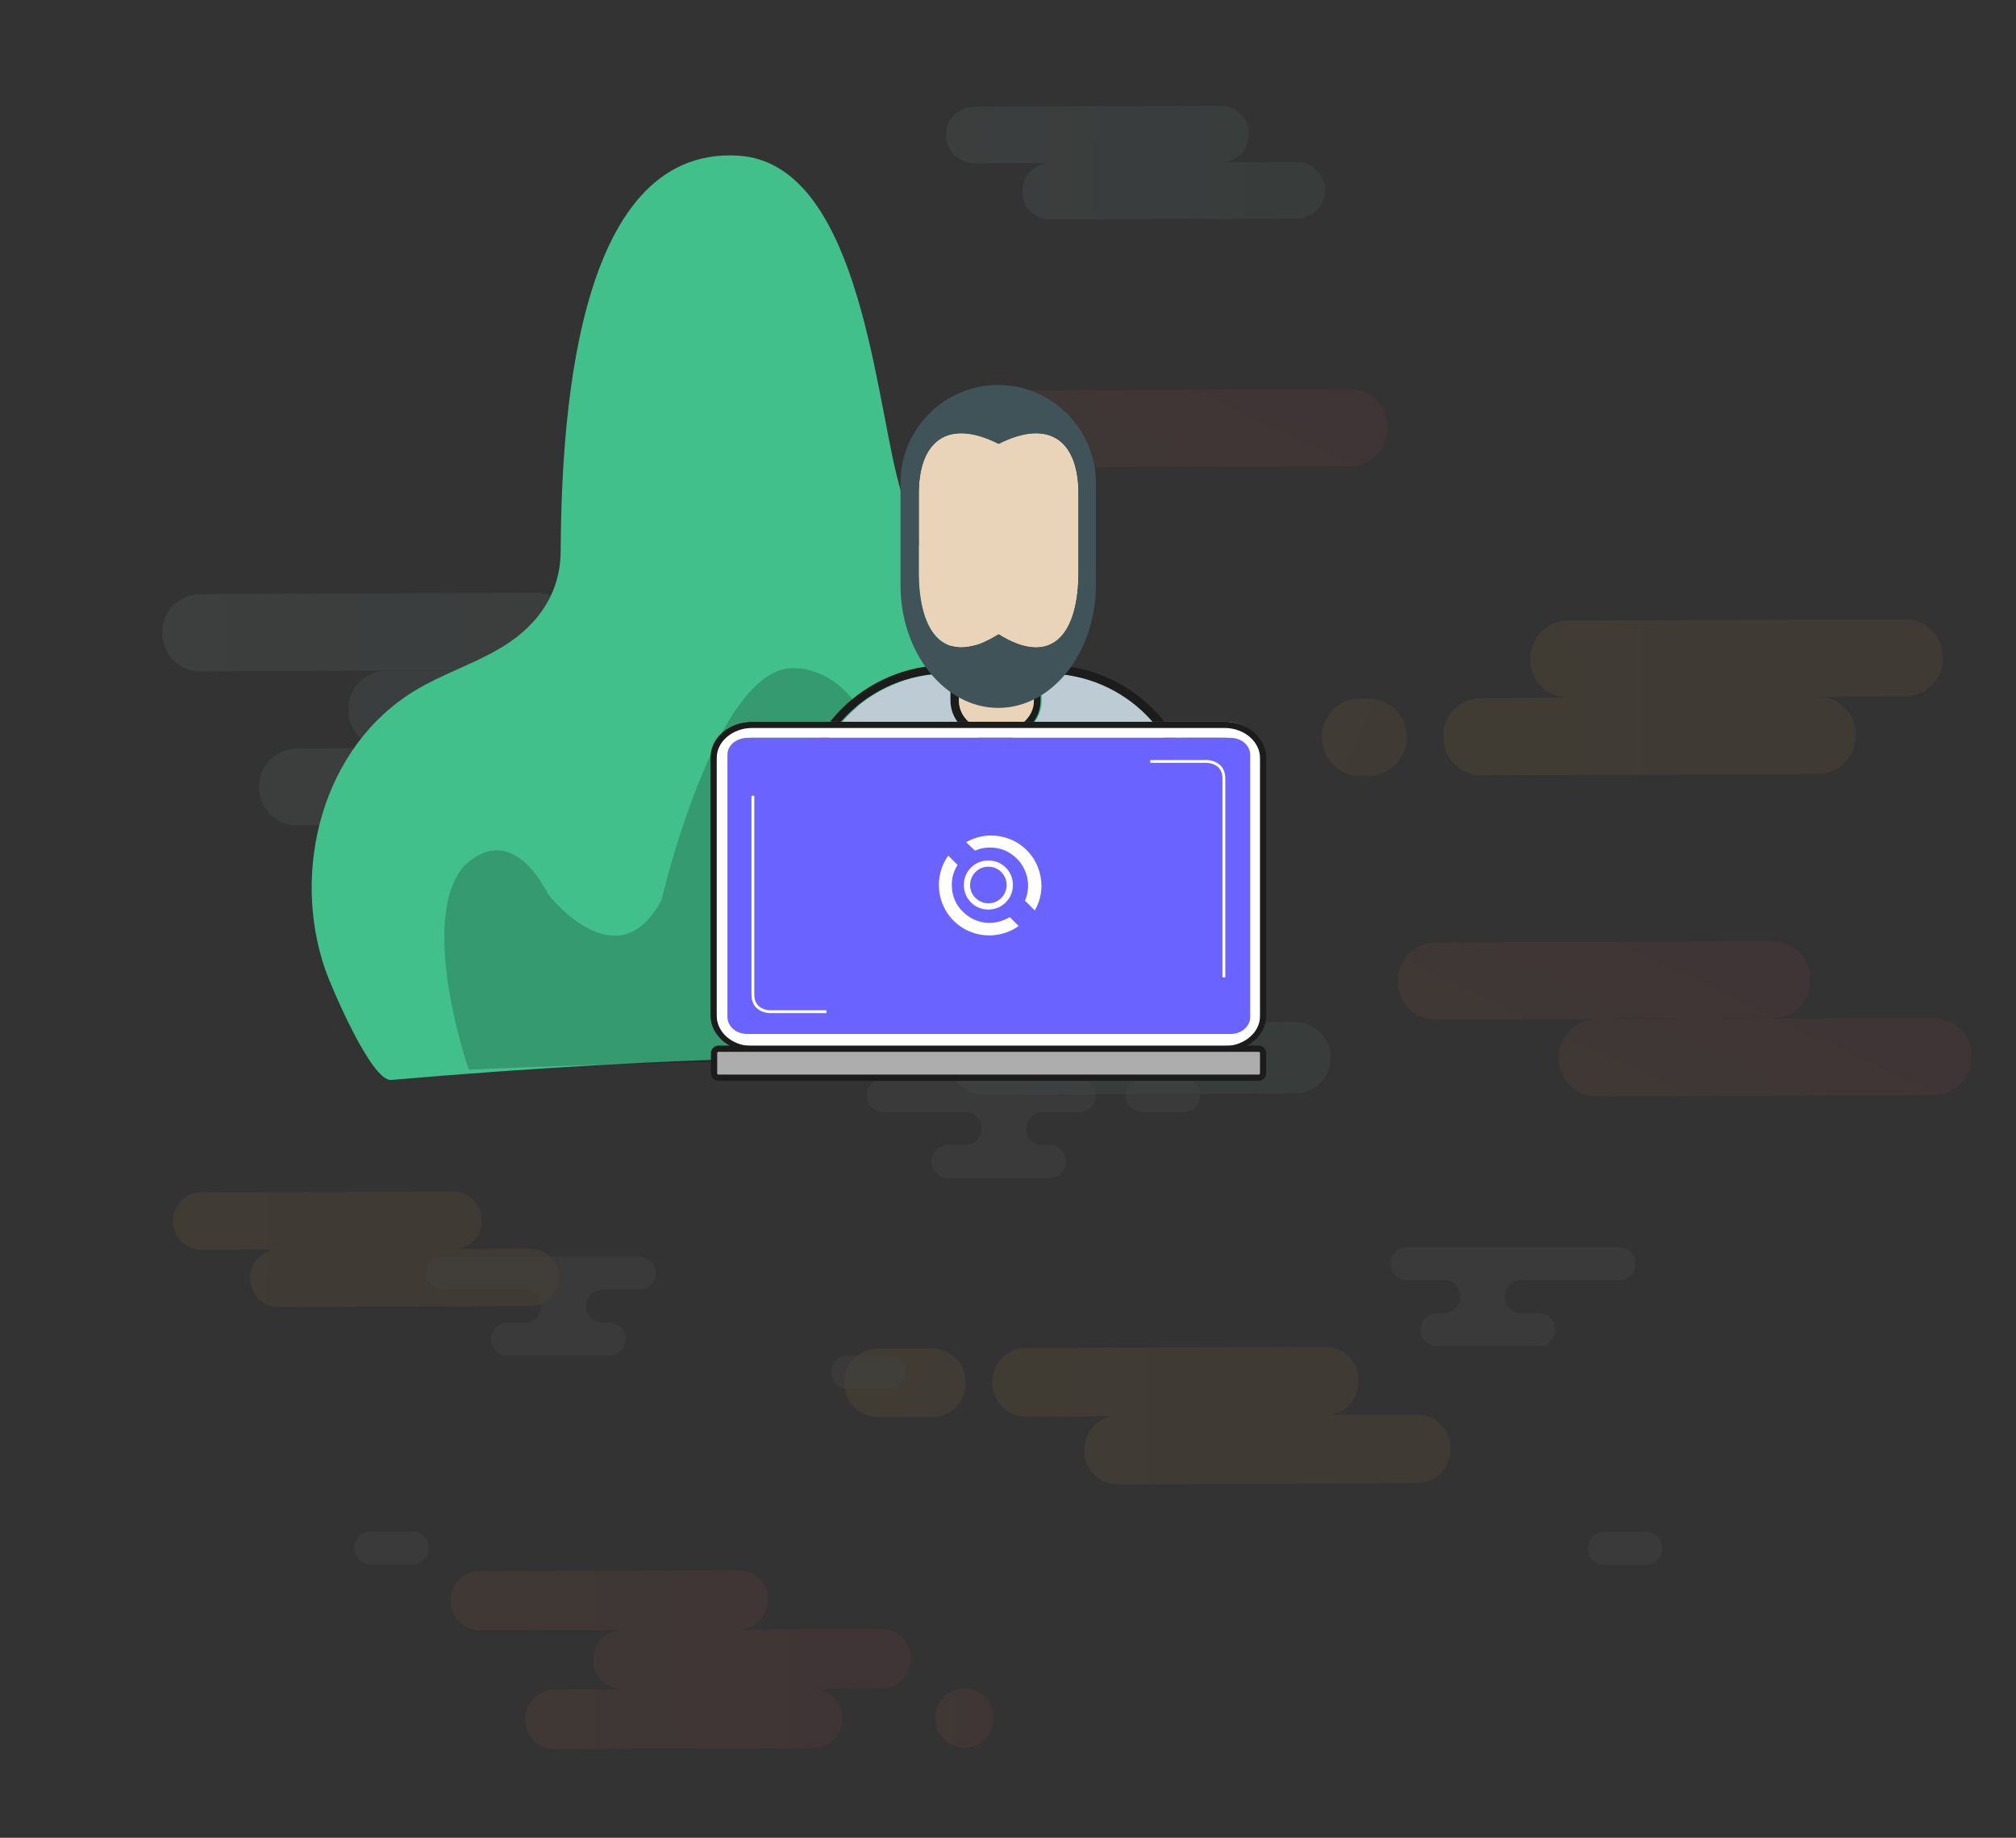 <svg version="1.1" xmlns="http://www.w3.org/2000/svg" xmlns:xlink="http://www.w3.org/1999/xlink" x="0px" y="0px" viewBox="0 0 452 412" enable-background="new 0 0 452 412" xml:space="preserve" id="el_oXm_Lcyhd" height="412" width="452"><rect x="0" y="0" width="452" height="412" fill="#333333" stroke="none"/><style>@-webkit-keyframes el_gpUKnJT7vh-_8cFtopxZE_Animation{5.56%{-webkit-transform: rotate(0deg);transform: rotate(0deg);}96.67%{-webkit-transform: rotate(-90deg);transform: rotate(-90deg);}0%{-webkit-transform: rotate(0deg);transform: rotate(0deg);}100%{-webkit-transform: rotate(-90deg);transform: rotate(-90deg);}}@keyframes el_gpUKnJT7vh-_8cFtopxZE_Animation{5.56%{-webkit-transform: rotate(0deg);transform: rotate(0deg);}96.67%{-webkit-transform: rotate(-90deg);transform: rotate(-90deg);}0%{-webkit-transform: rotate(0deg);transform: rotate(0deg);}100%{-webkit-transform: rotate(-90deg);transform: rotate(-90deg);}}@-webkit-keyframes el_UOCFZsNAVfA_iq_TP62TD_Animation{0%{-webkit-transform: rotate(0deg);transform: rotate(0deg);}100%{-webkit-transform: rotate(90deg);transform: rotate(90deg);}}@keyframes el_UOCFZsNAVfA_iq_TP62TD_Animation{0%{-webkit-transform: rotate(0deg);transform: rotate(0deg);}100%{-webkit-transform: rotate(90deg);transform: rotate(90deg);}}@-webkit-keyframes el_lHfbFOoqioU_Animation{3.33%{opacity: 0;}16.67%{opacity: 1;}0%{opacity: 0;}100%{opacity: 1;}}@keyframes el_lHfbFOoqioU_Animation{3.33%{opacity: 0;}16.67%{opacity: 1;}0%{opacity: 0;}100%{opacity: 1;}}@-webkit-keyframes el_ZWBeF-fNwJM_Animation{11.11%{opacity: 0;}26.67%{opacity: 1;}0%{opacity: 0;}100%{opacity: 1;}}@keyframes el_ZWBeF-fNwJM_Animation{11.11%{opacity: 0;}26.67%{opacity: 1;}0%{opacity: 0;}100%{opacity: 1;}}@-webkit-keyframes el_squvDvjiKGK_9u86RM9dk_Animation{50%{-webkit-transform: translate(0px, 50px);transform: translate(0px, 50px);}63.33%{-webkit-transform: translate(0px, 0px);transform: translate(0px, 0px);}0%{-webkit-transform: translate(0px, 50px);transform: translate(0px, 50px);}100%{-webkit-transform: translate(0px, 0px);transform: translate(0px, 0px);}}@keyframes el_squvDvjiKGK_9u86RM9dk_Animation{50%{-webkit-transform: translate(0px, 50px);transform: translate(0px, 50px);}63.33%{-webkit-transform: translate(0px, 0px);transform: translate(0px, 0px);}0%{-webkit-transform: translate(0px, 50px);transform: translate(0px, 50px);}100%{-webkit-transform: translate(0px, 0px);transform: translate(0px, 0px);}}@-webkit-keyframes el_I-amvquJLaZ_n_5TS--3o_Animation{10%{-webkit-transform: scale(0, 0);transform: scale(0, 0);}20%{-webkit-transform: scale(1, 1);transform: scale(1, 1);}0%{-webkit-transform: scale(0, 0);transform: scale(0, 0);}100%{-webkit-transform: scale(1, 1);transform: scale(1, 1);}}@keyframes el_I-amvquJLaZ_n_5TS--3o_Animation{10%{-webkit-transform: scale(0, 0);transform: scale(0, 0);}20%{-webkit-transform: scale(1, 1);transform: scale(1, 1);}0%{-webkit-transform: scale(0, 0);transform: scale(0, 0);}100%{-webkit-transform: scale(1, 1);transform: scale(1, 1);}}@-webkit-keyframes el_bfMIjMIIZ1Y_vkrjOZrRz_Animation{6.67%{-webkit-transform: scale(0, 0);transform: scale(0, 0);}16.67%{-webkit-transform: scale(1, 1);transform: scale(1, 1);}0%{-webkit-transform: scale(0, 0);transform: scale(0, 0);}100%{-webkit-transform: scale(1, 1);transform: scale(1, 1);}}@keyframes el_bfMIjMIIZ1Y_vkrjOZrRz_Animation{6.67%{-webkit-transform: scale(0, 0);transform: scale(0, 0);}16.67%{-webkit-transform: scale(1, 1);transform: scale(1, 1);}0%{-webkit-transform: scale(0, 0);transform: scale(0, 0);}100%{-webkit-transform: scale(1, 1);transform: scale(1, 1);}}#el_oXm_Lcyhd *{-webkit-animation-duration: 3s;animation-duration: 3s;-webkit-animation-iteration-count: infinite;animation-iteration-count: infinite;-webkit-animation-timing-function: cubic-bezier(0, 0, 1, 1);animation-timing-function: cubic-bezier(0, 0, 1, 1);}#el_GsvWLHKCAu{opacity: 9.000000e-02;}#el_2IHy-Zj24I{opacity: 0.7;}#el_P_ExCMKBgm{fill: url(#SVGID_1_);}#el_vR3fQBwnBW{fill: url(#SVGID_2_);}#el_o_4DSyJEq0{fill: url(#SVGID_3_);}#el_G0vY3XUUbO{fill: url(#SVGID_4_);}#el_aoP9dvoYRY{fill: url(#SVGID_5_);}#el_TT0i96J5JQS{fill: url(#SVGID_6_);}#el_QL9zP20yCpM{fill: url(#SVGID_7_);}#el_KmHe-6AZ-IG{fill: url(#SVGID_8_);}#el_N9cQPwjIpr0{fill: url(#SVGID_9_);}#el_RcicpaQsfq-{fill: url(#SVGID_10_);}#el_yzud0H6ZLdr{fill: url(#SVGID_11_);}#el_fCXp948ZQ26{fill: url(#SVGID_12_);}#el_eT_wg7oyuMe{fill: url(#SVGID_13_);}#el_T99CMHh1sqV{fill: url(#SVGID_14_);}#el_oRC0-WTW4Tm{fill: url(#SVGID_15_);}#el_Z90iuk6I2UX{fill: url(#SVGID_16_);}#el_j_oitWMBPtJ{fill: url(#SVGID_17_);}#el_YH9a2aA_Yjy{fill: url(#SVGID_18_);}#el_-9CkuWl-0Ef{fill: url(#SVGID_19_);}#el_N9H4J2jk3ys{fill: url(#SVGID_20_);}#el_On41H10PLaz{fill: url(#SVGID_21_);}#el_t6bv5pO1_52{opacity: 0.38;}#el_dRp98MQriHO{fill: #FFFFFF;}#el_CfTLidXz2Nn{fill: #FFFFFF;}#el_IrazicW4EcN{fill: #FFFFFF;}#el_su6U68Xz3oS{fill: #FFFFFF;}#el_fT8B3T1ofEp{fill: #FFFFFF;}#el_PIulccM64P8{fill: #FFFFFF;}#el_c4WNbpWeu42{fill: #FFFFFF;}#el_eYmpeb_CBxN{fill: #FFFFFF;}#el_XQeGCEtvhm0{fill: #FFFFFF;}#el_j9UWoGt08XS{fill: #42C08B;}#el_gbUtdu7aX4k{opacity: 0.2;}#el_-O6eSiM2dox{fill: #BDCCD4;}#el_ulpQ9Ig8KWU{fill: #1C1C1C;}#el_GPEPZj8Dcwj{fill: #EAD4B9;}#el_qTxEhNpx5pB{fill: #EAD4B9;}#el_o7cSQIMhcnr{fill: #3F5359;}#el_2XfzF6Q1WGD{fill: #FFFFFF;}#el__Cv115GwDEI{fill: #6B63FF;}#el_xmonySdHPbB{fill: #ADADAD;}#el_QrckHqZTPu7{fill: #9C9C9C;}#el_WJFZs5-oWyX{fill: #ADADAD;}#el_Q-WlLQ8XMPe{fill: #1C1C1C;}#el_kLDEn5j334G{fill: #1C1C1C;}#el_i8xzuDjrf0j{fill: none;stroke: #FFFFFF;stroke-width: 0.637;}#el_7Ap1Hn0wi5E{fill: none;stroke: #FFFFFF;stroke-width: 0.637;}#el_UOCFZsNAVfA{fill: #FFFFFF;}#el_V-irHlfiQyQ{fill: #FFFFFF;}#el_-YaArj6Byux{fill: #FFFFFF;}#el_bfMIjMIIZ1Y_vkrjOZrRz{-webkit-animation-name: el_bfMIjMIIZ1Y_vkrjOZrRz_Animation;animation-name: el_bfMIjMIIZ1Y_vkrjOZrRz_Animation;-webkit-animation-timing-function: cubic-bezier(0, 0, 0.58, 1);animation-timing-function: cubic-bezier(0, 0, 0.58, 1);-webkit-transform-origin: 50% 100%;transform-origin: 50% 100%;transform-box: fill-box;}#el_I-amvquJLaZ_n_5TS--3o{-webkit-animation-name: el_I-amvquJLaZ_n_5TS--3o_Animation;animation-name: el_I-amvquJLaZ_n_5TS--3o_Animation;-webkit-animation-timing-function: cubic-bezier(0, 0, 0.58, 1);animation-timing-function: cubic-bezier(0, 0, 0.58, 1);-webkit-transform-origin: 50% 100%;transform-origin: 50% 100%;transform-box: fill-box;}#el_squvDvjiKGK_9u86RM9dk{-webkit-animation-name: el_squvDvjiKGK_9u86RM9dk_Animation;animation-name: el_squvDvjiKGK_9u86RM9dk_Animation;-webkit-transform-origin: 50% 50%;transform-origin: 50% 50%;transform-box: fill-box;}#el_ZWBeF-fNwJM{-webkit-animation-name: el_ZWBeF-fNwJM_Animation;animation-name: el_ZWBeF-fNwJM_Animation;}#el_lHfbFOoqioU{-webkit-animation-name: el_lHfbFOoqioU_Animation;animation-name: el_lHfbFOoqioU_Animation;}#el_UOCFZsNAVfA_iq_TP62TD{-webkit-animation-name: el_UOCFZsNAVfA_iq_TP62TD_Animation;animation-name: el_UOCFZsNAVfA_iq_TP62TD_Animation;-webkit-transform-origin: 50% 50%;transform-origin: 50% 50%;transform-box: fill-box;}#el_gpUKnJT7vh-_8cFtopxZE{-webkit-animation-name: el_gpUKnJT7vh-_8cFtopxZE_Animation;animation-name: el_gpUKnJT7vh-_8cFtopxZE_Animation;-webkit-transform-origin: 50% 50%;transform-origin: 50% 50%;transform-box: fill-box;}</style>
<g id="el_GsvWLHKCAu">
	<g id="el_2IHy-Zj24I">
		
			<linearGradient id="SVGID_1_" gradientUnits="userSpaceOnUse" x1="-1556.12" y1="146.252" x2="-1519.427" y2="69.337" gradientTransform="matrix(-0.205 7.642068e-04 3.805368e-03 1 -10.612 57.331)">
			<stop offset="0" style="stop-color:#F49940"/>
			<stop offset="1" style="stop-color:#F5C43C"/>
		</linearGradient>
		<path d="M304.9,173.9l2,0c4.7,0,8.5-3.8,8.5-8.5l0-0.3c0-4.7-3.8-8.5-8.5-8.5l-2,0c-4.7,0-8.5,3.8-8.5,8.5&#10;&#9;&#9;&#9;l0,0.3C296.4,170.1,300.2,173.9,304.9,173.9z" id="el_P_ExCMKBgm"/>
		<g id="el_UYdBp_l5CB">
			<g id="el_NWl70ngNOe">
				<g id="el_1lWm1Ph3Ne">
					<g id="el_-ik4fbtGW5">
						
							<linearGradient id="SVGID_2_" gradientUnits="userSpaceOnUse" x1="389.054" y1="442.086" x2="429.013" y2="359.721" gradientTransform="matrix(-0.424 0.906 0.906 0.424 -29.259 -181.967)">
							<stop offset="0" style="stop-color:#ED415C"/>
							<stop offset="1" style="stop-color:#F38449"/>
						</linearGradient>
						<path d="M172.2,358.5l0,0.2c0,3.6-2.9,6.6-6.5,6.6l-58.1,0.2c-3.6,0-6.6-2.9-6.6-6.5l0-0.2&#10;&#9;&#9;&#9;&#9;&#9;&#9;&#9;c0-3.6,2.9-6.6,6.5-6.6l58.1-0.2C169.3,352,172.2,354.9,172.2,358.5z" id="el_vR3fQBwnBW"/>
					</g>
					<g id="el_05nkw7Pcy2">
						
							<linearGradient id="SVGID_3_" gradientUnits="userSpaceOnUse" x1="407.257" y1="450.917" x2="447.216" y2="368.553" gradientTransform="matrix(-0.424 0.906 0.906 0.424 -29.259 -181.967)">
							<stop offset="0" style="stop-color:#ED415C"/>
							<stop offset="1" style="stop-color:#F38449"/>
						</linearGradient>
						<path d="M117.7,385.6l0-0.2c0-3.6,2.9-6.6,6.5-6.6l15.4-0.1c-3.6,0-6.6-2.9-6.6-6.5l0-0.2&#10;&#9;&#9;&#9;&#9;&#9;&#9;&#9;c0-3.6,2.9-6.6,6.5-6.6l58.1-0.2c3.6,0,6.6,2.9,6.6,6.5l0,0.2c0,3.6-2.9,6.6-6.5,6.6l-15.4,0.1c3.6,0,6.6,2.9,6.6,6.5l0,0.2&#10;&#9;&#9;&#9;&#9;&#9;&#9;&#9;c0,3.6-2.9,6.6-6.5,6.6l-58.1,0.2C120.7,392.2,117.7,389.2,117.7,385.6z" id="el_o_4DSyJEq0"/>
					</g>
				</g>
			</g>
			
				<linearGradient id="SVGID_4_" gradientUnits="userSpaceOnUse" x1="404.787" y1="472.783" x2="412.127" y2="457.289" gradientTransform="matrix(-0.424 0.906 0.906 0.424 -29.259 -181.967)">
				<stop offset="0" style="stop-color:#ED415C"/>
				<stop offset="1" style="stop-color:#F38449"/>
			</linearGradient>
			<path d="M216.3,391.8L216.3,391.8c3.6,0,6.5-3,6.5-6.6l0-0.2c0-3.6-3-6.5-6.6-6.5l0,0&#10;&#9;&#9;&#9;&#9;c-3.6,0-6.5,3-6.5,6.6l0,0.2C209.7,388.9,212.7,391.8,216.3,391.8z" id="el_G0vY3XUUbO"/>
		</g>
		<g id="el_7KFEiIwHjd">
			<g id="el_XXWHiILayN">
				<g id="el_GXJPX6fJeK">
					
						<linearGradient id="SVGID_5_" gradientUnits="userSpaceOnUse" x1="201.714" y1="334.349" x2="262.061" y2="203.069" gradientTransform="matrix(-0.424 0.906 0.906 0.424 -29.259 -181.967)">
						<stop offset="0" style="stop-color:#85C7C2"/>
						<stop offset="1" style="stop-color:#C7E6E2"/>
					</linearGradient>
					<path d="M128.9,141.4l0,0.3c0,4.7-3.8,8.5-8.5,8.5l-75.5,0.3c-4.7,0-8.5-3.8-8.5-8.5l0-0.3&#10;&#9;&#9;&#9;&#9;&#9;&#9;c0-4.7,3.8-8.5,8.5-8.5l75.5-0.3C125,132.9,128.8,136.7,128.9,141.4z" id="el_aoP9dvoYRY"/>
				</g>
				<g id="el_Y6qLglvXL38">
					
						<linearGradient id="SVGID_6_" gradientUnits="userSpaceOnUse" x1="224.983" y1="345.046" x2="285.329" y2="213.766" gradientTransform="matrix(-0.424 0.906 0.906 0.424 -29.259 -181.967)">
						<stop offset="0" style="stop-color:#85C7C2"/>
						<stop offset="1" style="stop-color:#C7E6E2"/>
					</linearGradient>
					<path d="M58.1,176.6l0-0.3c0-4.7,3.8-8.5,8.5-8.5l20-0.1c-4.7,0-8.5-3.8-8.5-8.5l0-0.3&#10;&#9;&#9;&#9;&#9;&#9;&#9;c0-4.7,3.8-8.5,8.5-8.5l75.5-0.3c4.7,0,8.5,3.8,8.5,8.5l0,0.3c0,4.7-3.8,8.5-8.5,8.5l-20,0.1c4.7,0,8.5,3.8,8.5,8.5l0,0.3&#10;&#9;&#9;&#9;&#9;&#9;&#9;c0,4.7-3.8,8.5-8.5,8.5L66.6,185C61.9,185.1,58.1,181.3,58.1,176.6z" id="el_TT0i96J5JQS"/>
				</g>
			</g>
		</g>
		
			<linearGradient id="SVGID_7_" gradientUnits="userSpaceOnUse" x1="230.383" y1="353.275" x2="238.853" y2="334.218" gradientTransform="matrix(-0.424 0.906 0.906 0.424 -29.259 -181.967)">
			<stop offset="0" style="stop-color:#85C7C2"/>
			<stop offset="1" style="stop-color:#C7E6E2"/>
		</linearGradient>
		<path d="M185.7,185L185.7,185c4.7,0,8.5-3.8,8.5-8.5l0-0.3c0-4.7-3.8-8.5-8.5-8.5l0,0&#10;&#9;&#9;&#9;c-4.7,0-8.5,3.8-8.5,8.5l0,0.3C177.2,181.2,181,185,185.7,185z" id="el_QL9zP20yCpM"/>
		<g id="el_xjF7twW2aK1">
			<g id="el_1sF9lj7EWKB">
				<g id="el_UhAQXSnxvd8">
					
						<linearGradient id="SVGID_8_" gradientUnits="userSpaceOnUse" x1="174.248" y1="522.644" x2="223.786" y2="522.644" gradientTransform="matrix(-0.424 0.906 0.906 0.424 -29.259 -181.967)">
						<stop offset="0" style="stop-color:#ED415C"/>
						<stop offset="1" style="stop-color:#F38449"/>
					</linearGradient>
					<path d="M405.9,219.5l0,0.3c0,4.7-3.8,8.5-8.5,8.5l-75.5,0.3c-4.7,0-8.5-3.8-8.5-8.5l0-0.3&#10;&#9;&#9;&#9;&#9;&#9;&#9;c0-4.7,3.8-8.5,8.5-8.5l75.5-0.3C402.1,211,405.9,214.8,405.9,219.5z" id="el_KmHe-6AZ-IG"/>
				</g>
				<g id="el_CPPKJbRQ8xM">
					
						<linearGradient id="SVGID_9_" gradientUnits="userSpaceOnUse" x1="174.508" y1="562.573" x2="224.046" y2="562.573" gradientTransform="matrix(-0.424 0.906 0.906 0.424 -29.259 -181.967)">
						<stop offset="0" style="stop-color:#ED415C"/>
						<stop offset="1" style="stop-color:#F38449"/>
					</linearGradient>
					<path d="M349.5,237.3l0-0.3c0-4.7,3.8-8.5,8.5-8.5l75.5-0.3c4.7,0,8.5,3.8,8.5,8.5l0,0.3&#10;&#9;&#9;&#9;&#9;&#9;&#9;c0,4.7-3.8,8.5-8.5,8.5l-75.5,0.3C353.4,245.8,349.5,242,349.5,237.3z" id="el_N9cQPwjIpr0"/>
				</g>
			</g>
		</g>
		<g id="el_BY1IA7TFHx9">
			<g id="el_xaAipU-2Fbm">
				<g id="el_pMWoCHi8fx7">
					
						<linearGradient id="SVGID_10_" gradientUnits="userSpaceOnUse" x1="102.302" y1="384.239" x2="151.84" y2="384.239" gradientTransform="matrix(-0.424 0.906 0.906 0.424 -29.259 -181.967)">
						<stop offset="0" style="stop-color:#ED415C"/>
						<stop offset="1" style="stop-color:#F38449"/>
					</linearGradient>
					<path d="M311.1,95.7l0,0.3c0,4.7-3.8,8.5-8.5,8.5l-75.5,0.3c-4.7,0-8.5-3.8-8.5-8.5l0-0.3&#10;&#9;&#9;&#9;&#9;&#9;&#9;c0-4.7,3.8-8.5,8.5-8.5l75.5-0.3C307.3,87.2,311.1,91,311.1,95.7z" id="el_RcicpaQsfq-"/>
				</g>
			</g>
		</g>
		
			<linearGradient id="SVGID_11_" gradientUnits="userSpaceOnUse" x1="119.624" y1="541.778" x2="156.326" y2="464.846" gradientTransform="matrix(-0.424 0.906 0.906 0.424 -29.259 -181.967)">
			<stop offset="0" style="stop-color:#F49940"/>
			<stop offset="1" style="stop-color:#F5C43C"/>
		</linearGradient>
		<path d="M323.6,165.3l0-0.3c0-4.7,3.8-8.5,8.5-8.5l19.5-0.1c-4.7,0-8.5-3.8-8.5-8.5l0-0.3&#10;&#9;&#9;&#9;c0-4.7,3.8-8.5,8.5-8.5l75.5-0.3c4.7,0,8.5,3.8,8.5,8.5l0,0.3c0,4.7-3.8,8.5-8.5,8.5l-51.5,0.2l32-0.1c4.7,0,8.5,3.8,8.5,8.5&#10;&#9;&#9;&#9;l0,0.3c0,4.7-3.8,8.5-8.5,8.5l-75.5,0.3C327.4,173.8,323.6,170,323.6,165.3z" id="el_yzud0H6ZLdr"/>
		<g id="el_4PTrZ2fyjAt">
			<g id="el_2ZlNulnv614">
				<g id="el_72rVK12CtCu">
					
						<linearGradient id="SVGID_12_" gradientUnits="userSpaceOnUse" x1="263.443" y1="425.87" x2="293.249" y2="360.84" gradientTransform="matrix(-0.424 0.906 0.906 0.424 -29.259 -181.967)">
						<stop offset="0" style="stop-color:#85C7C2"/>
						<stop offset="1" style="stop-color:#C7E6E2"/>
					</linearGradient>
					<path d="M212.7,237.6l0-0.3c0-4.3,3.5-7.9,7.8-7.9l69.9-0.3c4.3,0,7.9,3.5,7.9,7.8l0,0.3&#10;&#9;&#9;&#9;&#9;&#9;&#9;c0,4.3-3.5,7.9-7.8,7.9l-69.9,0.3C216.3,245.4,212.7,241.9,212.7,237.6z" id="el_fCXp948ZQ26"/>
				</g>
				<g id="el_jbzFL5NR1NM">
					
						<linearGradient id="SVGID_13_" gradientUnits="userSpaceOnUse" x1="249.116" y1="419.304" x2="278.922" y2="354.273" gradientTransform="matrix(-0.424 0.906 0.906 0.424 -29.259 -181.967)">
						<stop offset="0" style="stop-color:#85C7C2"/>
						<stop offset="1" style="stop-color:#C7E6E2"/>
					</linearGradient>
					<path d="M269,229.2l-69.9,0.3c-4.3,0-7.9-3.5-7.9-7.8l0-0.3c0-4.3,3.5-7.9,7.8-7.9l69.9-0.3&#10;&#9;&#9;&#9;&#9;&#9;&#9;c4.3,0,7.9,3.5,7.9,7.8l0,0.3C276.9,225.7,273.4,229.2,269,229.2z" id="el_eT_wg7oyuMe"/>
				</g>
			</g>
		</g>
		<g id="el_Z-WzdpsLvH7">
			
				<linearGradient id="SVGID_14_" gradientUnits="userSpaceOnUse" x1="366.611" y1="322.522" x2="405.464" y2="235.301" gradientTransform="matrix(-0.424 0.906 0.906 0.424 -29.259 -181.967)">
				<stop offset="0" style="stop-color:#F49940"/>
				<stop offset="1" style="stop-color:#F5C43C"/>
			</linearGradient>
			<path d="M56.1,286.7l0-0.2c0-3.5,2.8-6.4,6.3-6.4l56.5-0.2c3.5,0,6.4,2.8,6.4,6.3l0,0.2&#10;&#9;&#9;&#9;&#9;c0,3.5-2.8,6.4-6.3,6.4l-56.5,0.2C59,293.1,56.2,290.2,56.1,286.7z" id="el_T99CMHh1sqV"/>
			
				<linearGradient id="SVGID_15_" gradientUnits="userSpaceOnUse" x1="355.135" y1="317.41" x2="393.988" y2="230.189" gradientTransform="matrix(-0.424 0.906 0.906 0.424 -29.259 -181.967)">
				<stop offset="0" style="stop-color:#F49940"/>
				<stop offset="1" style="stop-color:#F5C43C"/>
			</linearGradient>
			<path d="M101.7,280l-56.5,0.2c-3.5,0-6.4-2.8-6.4-6.3l0-0.2c0-3.5,2.8-6.4,6.3-6.4l56.5-0.2&#10;&#9;&#9;&#9;&#9;c3.5,0,6.4,2.8,6.4,6.3l0,0.2C108.1,277.1,105.2,280,101.7,280z" id="el_oRC0-WTW4Tm"/>
		</g>
		
			<linearGradient id="SVGID_16_" gradientUnits="userSpaceOnUse" x1="249.798" y1="419.616" x2="279.604" y2="354.586" gradientTransform="matrix(-0.424 0.906 0.906 0.424 -29.259 -181.967)">
			<stop offset="0" style="stop-color:#85C7C2"/>
			<stop offset="1" style="stop-color:#C7E6E2"/>
		</linearGradient>
		<path d="M164.5,229.6l12.6,0c4.3,0,7.9-3.6,7.8-7.9l0-0.3c0-4.3-3.6-7.9-7.9-7.8l-12.6,0&#10;&#9;&#9;&#9;c-4.3,0-7.9,3.6-7.8,7.9l0,0.3C156.6,226.1,160.1,229.6,164.5,229.6z" id="el_Z90iuk6I2UX"/>
		<g id="el_a-RnwVC9F_8">
			
				<linearGradient id="SVGID_17_" gradientUnits="userSpaceOnUse" x1="317.317" y1="518.415" x2="358.309" y2="428.745" gradientTransform="matrix(-0.424 0.906 0.906 0.424 -29.259 -181.967)">
				<stop offset="0" style="stop-color:#F49940"/>
				<stop offset="1" style="stop-color:#F5C43C"/>
			</linearGradient>
			<path d="M243.1,325.3l0-0.3c0-4.2,3.3-7.6,7.5-7.6l67-0.3c4.2,0,7.6,3.3,7.6,7.5l0,0.3&#10;&#9;&#9;&#9;&#9;c0,4.2-3.3,7.6-7.5,7.6l-67,0.3C246.5,332.8,243.1,329.5,243.1,325.3z" id="el_j_oitWMBPtJ"/>
			
				<linearGradient id="SVGID_18_" gradientUnits="userSpaceOnUse" x1="303.595" y1="512.141" x2="344.586" y2="422.472" gradientTransform="matrix(-0.424 0.906 0.906 0.424 -29.259 -181.967)">
				<stop offset="0" style="stop-color:#F49940"/>
				<stop offset="1" style="stop-color:#F5C43C"/>
			</linearGradient>
			<path d="M297.1,317.3l-67,0.3c-4.2,0-7.6-3.3-7.6-7.5l0-0.3c0-4.2,3.3-7.6,7.5-7.6l67-0.3&#10;&#9;&#9;&#9;&#9;c4.2,0,7.6,3.3,7.6,7.5l0,0.3C304.6,313.9,301.3,317.3,297.1,317.3z" id="el_YH9a2aA_Yjy"/>
		</g>
		
			<linearGradient id="SVGID_19_" gradientUnits="userSpaceOnUse" x1="-345.035" y1="317.345" x2="-304.049" y2="227.688" gradientTransform="matrix(-0.332 1.243626e-03 3.805368e-03 1 97.228 56.929)">
			<stop offset="0" style="stop-color:#F49940"/>
			<stop offset="1" style="stop-color:#F5C43C"/>
		</linearGradient>
		<path d="M196.9,317.7l12.1,0c4.2,0,7.5-3.4,7.5-7.6l0-0.3c0-4.2-3.4-7.5-7.6-7.5l-12.1,0&#10;&#9;&#9;&#9;c-4.2,0-7.5,3.4-7.5,7.6l0,0.3C189.3,314.3,192.7,317.7,196.9,317.7z" id="el_-9CkuWl-0Ef"/>
		<g id="el_6zwfVqiEghL">
			<g id="el_aKQ1GROyeYX">
				<g id="el_HbT5-1YeZcN">
					
						<linearGradient id="SVGID_20_" gradientUnits="userSpaceOnUse" x1="72.202" y1="376.25" x2="106.081" y2="302.141" gradientTransform="matrix(-0.424 0.906 0.906 0.424 -29.259 -181.967)">
						<stop offset="0" style="stop-color:#85C7C2"/>
						<stop offset="1" style="stop-color:#C7E6E2"/>
					</linearGradient>
					<path d="M229.2,43l0-0.2c0-3.4,2.8-6.2,6.2-6.3l55.4-0.2c3.4,0,6.2,2.8,6.3,6.2l0,0.2&#10;&#9;&#9;&#9;&#9;&#9;&#9;c0,3.4-2.8,6.2-6.2,6.3l-55.4,0.2C232,49.2,229.2,46.5,229.2,43z" id="el_N9H4J2jk3ys"/>
				</g>
				<g id="el_fC4eFsbEj7F">
					
						<linearGradient id="SVGID_21_" gradientUnits="userSpaceOnUse" x1="60.861" y1="371.066" x2="94.739" y2="296.956" gradientTransform="matrix(-0.424 0.906 0.906 0.424 -29.259 -181.967)">
						<stop offset="0" style="stop-color:#85C7C2"/>
						<stop offset="1" style="stop-color:#C7E6E2"/>
					</linearGradient>
					<path d="M273.8,36.4l-55.4,0.2c-3.4,0-6.2-2.8-6.3-6.2l0-0.2c0-3.4,2.8-6.2,6.2-6.3l55.4-0.2&#10;&#9;&#9;&#9;&#9;&#9;&#9;c3.4,0,6.2,2.8,6.3,6.2l0,0.2C280,33.6,277.2,36.4,273.8,36.4z" id="el_On41H10PLaz"/>
				</g>
			</g>
		</g>
	</g>
	<g id="el_t6bv5pO1_52">
		<path fill-rule="evenodd" clip-rule="evenodd" d="M315.5,287h8.2c2.1,0,3.7,1.7,3.7,3.7c0,2.1-1.7,3.7-3.7,3.7&#10;&#9;&#9;&#9;h-1.5c-2.1,0-3.7,1.7-3.7,3.7v0c0,2.1,1.7,3.7,3.7,3.7H345c2.1,0,3.7-1.7,3.7-3.7v0c0-2.1-1.7-3.7-3.7-3.7h-3.9&#10;&#9;&#9;&#9;c-2.1,0-3.7-1.7-3.7-3.7c0-2.1,1.7-3.7,3.7-3.7H363c2.1,0,3.7-1.7,3.7-3.7l0,0c0-2.1-1.7-3.7-3.7-3.7h-47.5&#10;&#9;&#9;&#9;c-2.1,0-3.7,1.7-3.7,3.7l0,0C311.8,285.4,313.4,287,315.5,287z" id="el_dRp98MQriHO"/>
		<path fill-rule="evenodd" clip-rule="evenodd" d="M143.3,289.1h-8.2c-2.1,0-3.7,1.7-3.7,3.7c0,2.1,1.7,3.7,3.7,3.7&#10;&#9;&#9;&#9;h1.5c2.1,0,3.7,1.7,3.7,3.7v0c0,2.1-1.7,3.7-3.7,3.7h-22.8c-2.1,0-3.7-1.7-3.7-3.7v0c0-2.1,1.7-3.7,3.7-3.7h3.9&#10;&#9;&#9;&#9;c2.1,0,3.7-1.7,3.7-3.7c0-2.1-1.7-3.7-3.7-3.7H99.3c-2.1,0-3.7-1.7-3.7-3.7v0c0-2.1,1.7-3.7,3.7-3.7h44c2.1,0,3.7,1.7,3.7,3.7v0&#10;&#9;&#9;&#9;C147,287.5,145.3,289.1,143.3,289.1z" id="el_CfTLidXz2Nn"/>
		<path fill-rule="evenodd" clip-rule="evenodd" d="M242,249.3h-8.2c-2.1,0-3.7,1.7-3.7,3.7c0,2.1,1.7,3.7,3.7,3.7&#10;&#9;&#9;&#9;h1.5c2.1,0,3.7,1.7,3.7,3.7v0c0,2.1-1.7,3.7-3.7,3.7h-22.8c-2.1,0-3.7-1.7-3.7-3.7v0c0-2.1,1.7-3.7,3.7-3.7h3.9&#10;&#9;&#9;&#9;c2.1,0,3.7-1.7,3.7-3.7c0-2.1-1.7-3.7-3.7-3.7H198c-2.1,0-3.7-1.7-3.7-3.7l0,0c0-2.1,1.7-3.7,3.7-3.7h44c2.1,0,3.7,1.7,3.7,3.7&#10;&#9;&#9;&#9;l0,0C245.8,247.6,244.1,249.3,242,249.3z" id="el_IrazicW4EcN"/>
		<path fill-rule="evenodd" clip-rule="evenodd" d="M265.4,249.3c-14.7,0,5.4,0-9.3,0c-2.1,0-3.7-1.7-3.7-3.7l0,0&#10;&#9;&#9;&#9;c0-2.1,1.7-3.7,3.7-3.7h9.3c2.1,0,3.7,1.7,3.7,3.7l0,0C269.2,247.6,267.5,249.3,265.4,249.3z" id="el_su6U68Xz3oS"/>
		<path fill-rule="evenodd" clip-rule="evenodd" d="M92.4,350.7c-14.7,0,5.4,0-9.3,0c-2.1,0-3.7-1.7-3.7-3.7v0&#10;&#9;&#9;&#9;c0-2.1,1.7-3.7,3.7-3.7h9.3c2.1,0,3.7,1.7,3.7,3.7v0C96.1,349.1,94.4,350.7,92.4,350.7z" id="el_fT8B3T1ofEp"/>
		<path fill-rule="evenodd" clip-rule="evenodd" d="M369,350.8c-14.7,0,5.4,0-9.3,0c-2.1,0-3.7-1.7-3.7-3.7v0&#10;&#9;&#9;&#9;c0-2.1,1.7-3.7,3.7-3.7h9.3c2.1,0,3.7,1.7,3.7,3.7v0C372.7,349.2,371,350.8,369,350.8z" id="el_PIulccM64P8"/>
		<path fill-rule="evenodd" clip-rule="evenodd" d="M220.3,224.3c-14.7,0-12.6,0-27.2,0c-2.1,0-3.7-1.7-3.7-3.7l0,0&#10;&#9;&#9;&#9;c0-2.1,1.7-3.7,3.7-3.7h27.2c2.1,0,3.7,1.7,3.7,3.7l0,0C224,222.6,222.4,224.3,220.3,224.3z" id="el_c4WNbpWeu42"/>
		<path fill-rule="evenodd" clip-rule="evenodd" d="M276.4,224.2c-14.7,0,5.4,0-9.3,0c-2.1,0-3.7-1.7-3.7-3.7v0&#10;&#9;&#9;&#9;c0-2.1,1.7-3.7,3.7-3.7h9.3c2.1,0,3.7,1.7,3.7,3.7v0C280.2,222.5,278.5,224.2,276.4,224.2z" id="el_eYmpeb_CBxN"/>
		<path fill-rule="evenodd" clip-rule="evenodd" d="M199.4,311.3c-14.7,0,5.4,0-9.3,0c-2.1,0-3.7-1.7-3.7-3.7v0&#10;&#9;&#9;&#9;c0-2.1,1.7-3.7,3.7-3.7h9.3c2.1,0,3.7,1.7,3.7,3.7v0C203.1,309.6,201.4,311.3,199.4,311.3z" id="el_XQeGCEtvhm0"/>
	</g>
</g>
<g id="el_bfMIjMIIZ1Y_vkrjOZrRz" data-animator-group="true" data-animator-type="2"><g id="el_bfMIjMIIZ1Y">
	<path d="M87.7,242.1c-4.5,0.4-13.7-21.6-14.7-24.5c-7.9-22.5-0.7-50.5,20.4-63c5.7-3.4,12.1-5.5,17.9-8.8&#10;&#9;&#9;c8.5-4.7,14.3-12.1,14.4-22c0.2-26.4,2.4-91.3,39.9-88.9c26.3,1.7,30.4,51.2,35.4,71.5c3.8,15.4,12.3,39.4,30.5,42.6&#10;&#9;&#9;c0,0,40,7.1,45.2,38c0,0,12.9,41.1-6,55.1C270.9,242,223,230.5,87.7,242.1z" id="el_j9UWoGt08XS"/>
</g></g>
<g id="el_I-amvquJLaZ_n_5TS--3o" data-animator-group="true" data-animator-type="2"><g id="el_I-amvquJLaZ">
	<path d="M105.1,239.8c0,0-11.2-32.2-1.6-45c0,0,9.8-12.5,19.5,5.8c0,0,15.4,19.8,25.3,1.2c0,0,11.8-50.7,28.8-52&#10;&#9;&#9;c0,0,16.3-2,21.2,24.4c0,0,7.2,35.3,21.7,29.6c0,0,36.7-13.5,43.5-4.3c0,0,8,10.3-8.2,40.4C255.4,239.8,209.2,235.2,105.1,239.8z" id="el_gbUtdu7aX4k"/>
</g></g>
<g id="el_nDse2hEYHdO">
	<g id="el_YM9tP8Wn55w">
		<path d="M235,151h-1.4v6.1c0,2.5-1.2,4.7-3,6.3c-1.8,1.6-4.4,2.6-7.1,2.6c-2.8,0-5.3-1-7.1-2.6&#10;&#9;&#9;&#9;c-1.9-1.6-3-3.8-3-6.3V151h-0.9c-8.7,0-16.7,3.6-22.4,9.4c-5.7,5.8-9.3,13.8-9.3,22.6V204h86.2V183c0-8.8-3.6-16.8-9.3-22.6&#10;&#9;&#9;&#9;C251.7,154.6,243.7,151,235,151z" id="el_-O6eSiM2dox"/>
		<path d="M258.6,159c-6.1-6.1-14.4-9.9-23.7-9.9h-1.4v-4.4h-20.3v4.4h-0.9c-9.2,0-17.6,3.8-23.7,9.9&#10;&#9;&#9;&#9;c-6.1,6.2-9.9,14.7-9.9,24v21.9c0,0.5,89.8,0.5,89.8,0V183C268.5,173.7,264.7,165.2,258.6,159z M266.7,204h-86.2V183&#10;&#9;&#9;&#9;c0-8.8,3.6-16.8,9.3-22.6c5.8-5.8,13.7-9.4,22.4-9.4h0.9v6.1c0,2.5,1.2,4.7,3,6.3c1.8,1.6,4.4,2.6,7.1,2.6c2.8,0,5.3-1,7.1-2.6&#10;&#9;&#9;&#9;c1.9-1.6,3-3.8,3-6.3V151h1.4c8.7,0,16.7,3.6,22.4,9.4c5.7,5.8,9.3,13.8,9.3,22.6V204z M231.8,146.4v10.7c0,1.9-0.9,3.7-2.4,4.9&#10;&#9;&#9;&#9;c-1.5,1.3-3.6,2.1-6,2.1c-2.3,0-4.4-0.8-6-2.1c-1.5-1.3-2.4-3-2.4-4.9v-10.7H231.8z" id="el_ulpQ9Ig8KWU"/>
		<path d="M215,157.1c0,1.9,0.9,3.7,2.4,4.9c1.5,1.3,3.6,2.1,6,2.1c2.3,0,4.4-0.8,6-2.1c1.5-1.3,2.4-3,2.4-4.9v-10.7&#10;&#9;&#9;&#9;H215V157.1z" id="el_GPEPZj8Dcwj"/>
	</g>
	<g id="el_squvDvjiKGK_9u86RM9dk" data-animator-group="true" data-animator-type="0"><g id="el_squvDvjiKGK">
		<path d="M223.9,99.5c-11.7-5.9-18.1-0.4-17.9,11.7v7.2v3v6.1c-0.2,15.1,6.2,22,17.9,14.7&#10;&#9;&#9;&#9;c11.7,7.4,18.1,0.4,17.9-14.7v-9.1h0v-7.2C242,99.2,235.6,93.6,223.9,99.5z" id="el_qTxEhNpx5pB"/>
		<path d="M223.8,86.3c-12.1,0-21.9,9.9-21.9,21.9v23c0,15.1,9.9,27.5,21.9,27.5c12.1,0,21.9-12.4,21.9-27.5v-23&#10;&#9;&#9;&#9;C245.7,96.2,235.8,86.3,223.8,86.3z M241.8,127.5c0.2,15.1-6.2,22-17.9,14.7c-11.7,7.4-18.1,0.4-17.9-14.7v-16.3&#10;&#9;&#9;&#9;c-0.2-12,6.2-17.6,17.9-11.7c11.7-5.9,18.1-0.4,17.9,11.7L241.8,127.5z" id="el_o7cSQIMhcnr"/>
	</g></g>
</g>
<g id="el_sUAlNi_e0oz">
	<g id="el_18pilrBq-sT">
		<path fill-rule="evenodd" clip-rule="evenodd" d="M168.6,161.8h106c4.7,0,8.6,3.3,8.6,7.4v58.4&#10;&#9;&#9;&#9;c0,4.1-3.9,7.4-8.6,7.4h-106c-4.7,0-8.6-3.3-8.6-7.4v-58.4C160.1,165.2,163.9,161.8,168.6,161.8L168.6,161.8z M168.6,165.4&#10;&#9;&#9;&#9;c-1.2,0-2.3,0.4-3.1,1.1c-0.8,0.7-1.3,1.6-1.3,2.7v29.2v29.2c0,1,0.5,2,1.3,2.7c0.8,0.7,1.9,1.1,3.1,1.1h53h53&#10;&#9;&#9;&#9;c1.2,0,2.3-0.4,3.1-1.1c0.8-0.7,1.3-1.6,1.3-2.7v-29.2v-29.2c0-1-0.5-2-1.3-2.7c-0.8-0.7-1.9-1.1-3.1-1.1h-53H168.6z" id="el_2XfzF6Q1WGD"/>
		<path fill-rule="evenodd" clip-rule="evenodd" d="M167.6,165.4h54.1h54.1c1.2,0,2.4,0.4,3.2,1.1&#10;&#9;&#9;&#9;c0.8,0.7,1.3,1.7,1.3,2.7v29.4V228c0,1.1-0.5,2-1.3,2.7c-0.8,0.7-1.9,1.1-3.2,1.1h-54.1h-54.1c-1.2,0-2.4-0.4-3.2-1.1&#10;&#9;&#9;&#9;c-0.8-0.7-1.3-1.7-1.3-2.7v-29.4v-29.4c0-1.1,0.5-2,1.3-2.7C165.2,165.9,166.3,165.4,167.6,165.4z" id="el__Cv115GwDEI"/>
		<path fill-rule="evenodd" clip-rule="evenodd" d="M161.1,235.1h121.1c0.6,0,1,0.5,1,1v4.5c0,0.6-0.5,1-1,1H161.1&#10;&#9;&#9;&#9;c-0.6,0-1-0.5-1-1v-4.5C160.1,235.5,160.5,235.1,161.1,235.1z" id="el_xmonySdHPbB"/>
		<path fill-rule="evenodd" clip-rule="evenodd" d="M160.6,238.4h122.1c0.3,0,0.5,0.2,0.5,0.5v2.3&#10;&#9;&#9;&#9;c0,0.3-0.2,0.5-0.5,0.5H160.6c-0.3,0-0.5-0.2-0.5-0.5v-2.3C160.1,238.6,160.3,238.4,160.6,238.4z" id="el_QrckHqZTPu7"/>
		<path fill-rule="evenodd" clip-rule="evenodd" d="M161.1,235.1h121.1c0.6,0,1,0.5,1,1v4.5c0,0.6-0.5,1-1,1H161.1&#10;&#9;&#9;&#9;c-0.6,0-1-0.5-1-1v-4.5C160.1,235.5,160.5,235.1,161.1,235.1z" id="el_WJFZs5-oWyX"/>
		<path fill-rule="evenodd" clip-rule="evenodd" d="M161.1,234.4h121.1c0.5,0,0.9,0.2,1.2,0.5&#10;&#9;&#9;&#9;c0.3,0.3,0.5,0.8,0.5,1.2v4.5c0,0.5-0.2,0.9-0.5,1.2c-0.3,0.3-0.8,0.5-1.2,0.5H161.1c-0.5,0-0.9-0.2-1.2-0.5&#10;&#9;&#9;&#9;c-0.3-0.3-0.5-0.8-0.5-1.2v-4.5c0-0.5,0.2-0.9,0.5-1.2C160.2,234.6,160.6,234.4,161.1,234.4L161.1,234.4z M282.2,235.8H161.1&#10;&#9;&#9;&#9;c-0.1,0-0.2,0-0.2,0.1c-0.1,0.1-0.1,0.1-0.1,0.2v4.5c0,0.1,0,0.2,0.1,0.2h0c0.1,0.1,0.1,0.1,0.2,0.1h121.1c0.1,0,0.2,0,0.2-0.1&#10;&#9;&#9;&#9;c0.1-0.1,0.1-0.1,0.1-0.2v-4.5c0-0.1,0-0.2-0.1-0.2C282.3,235.8,282.3,235.8,282.2,235.8z" id="el_Q-WlLQ8XMPe"/>
		<path fill-rule="evenodd" clip-rule="evenodd" d="M168.6,161.8h106c2.5,0,4.8,0.9,6.5,2.3c1.7,1.5,2.8,3.5,2.8,5.7&#10;&#9;&#9;&#9;v57.9c0,2.2-1.1,4.3-2.8,5.7c-1.7,1.4-4,2.3-6.5,2.3h-106c-2.5,0-4.8-0.9-6.5-2.3c-1.7-1.5-2.8-3.5-2.8-5.7v-57.9&#10;&#9;&#9;&#9;c0-2.2,1.1-4.3,2.8-5.7C163.8,162.7,166.1,161.8,168.6,161.8L168.6,161.8z M274.6,163.2h-106c-2.2,0-4.2,0.8-5.6,2&#10;&#9;&#9;&#9;c-1.4,1.2-2.3,2.8-2.3,4.7v57.9c0,1.8,0.9,3.5,2.3,4.7c1.4,1.2,3.4,2,5.6,2h106c2.2,0,4.2-0.8,5.6-2c1.4-1.2,2.3-2.8,2.3-4.7&#10;&#9;&#9;&#9;v-57.9c0-1.8-0.9-3.5-2.3-4.7C278.8,164,276.8,163.2,274.6,163.2z" id="el_kLDEn5j334G"/>
	</g>
</g>
<g id="el_ZWBeF-fNwJM">
	<path fill-rule="evenodd" clip-rule="evenodd" stroke-miterlimit="10" d="&#10;&#9;&#9;M185.3,226.8h-12.7c0,0-3.8,0-3.8-3.8v-44.6" id="el_i8xzuDjrf0j"/>
</g>
<g id="el_lHfbFOoqioU">
	<path fill-rule="evenodd" clip-rule="evenodd" stroke-miterlimit="10" d="&#10;&#9;&#9;M257.9,170.7h12.7c0,0,3.8,0,3.8,3.8v44.6" id="el_7Ap1Hn0wi5E"/>
</g>
<g id="el_yBflhDyQ8xM">
	<g id="el_UOCFZsNAVfA_iq_TP62TD" data-animator-group="true" data-animator-type="1"><path fill-rule="evenodd" clip-rule="evenodd" d="M217.7,194.5c1.1-1.1,2.5-1.6,3.9-1.6c1.4,0,2.8,0.5,3.9,1.6l0,0&#10;&#9;&#9;c1.1,1.1,1.6,2.5,1.6,3.9c0,1.4-0.5,2.8-1.6,3.9v0c-1.1,1.1-2.5,1.6-3.9,1.6c-1.4,0-2.8-0.5-3.9-1.6c-1.1-1.1-1.6-2.5-1.6-3.9&#10;&#9;&#9;C216.1,197,216.6,195.6,217.7,194.5L217.7,194.5z M221.6,194.3c-1.1,0-2.1,0.4-2.9,1.2c-0.8,0.8-1.2,1.9-1.2,2.9&#10;&#9;&#9;c0,1.1,0.4,2.1,1.2,2.9v0c0.8,0.8,1.9,1.2,2.9,1.2c1.1,0,2.1-0.4,2.9-1.2c0.8-0.8,1.2-1.9,1.2-2.9s-0.4-2.1-1.2-2.9&#10;&#9;&#9;C223.7,194.7,222.7,194.3,221.6,194.3z" id="el_UOCFZsNAVfA"/></g>
	<g id="el_gpUKnJT7vh-_8cFtopxZE" data-animator-group="true" data-animator-type="1"><g id="el_gpUKnJT7vh-">
		<path fill-rule="evenodd" clip-rule="evenodd" d="M218.6,190.7c1.1-0.5,2.2-0.7,3.4-0.7c2.2,0,4.3,0.8,6,2.5&#10;&#9;&#9;&#9;c1.6,1.6,2.5,3.8,2.5,6c0,1.2-0.2,2.3-0.7,3.4l2.2,2.2c1-1.7,1.5-3.6,1.5-5.5c0-2.9-1.1-5.8-3.3-8l0,0c-2.2-2.2-5.1-3.3-8-3.3&#10;&#9;&#9;&#9;c-1.9,0-3.8,0.5-5.6,1.5L218.6,190.7z" id="el_V-irHlfiQyQ"/>
		<path fill-rule="evenodd" clip-rule="evenodd" d="M226.4,205.6c-1.4,0.8-2.9,1.3-4.5,1.3c-2.2,0-4.3-0.8-6-2.5v0&#10;&#9;&#9;&#9;c-1.7-1.6-2.5-3.8-2.5-6c0-1.6,0.4-3.1,1.3-4.5l-2.1-2.1c-1.4,2-2.1,4.3-2.1,6.6c0,2.9,1.1,5.8,3.3,8c2.2,2.2,5.1,3.3,8,3.3&#10;&#9;&#9;&#9;c2.3,0,4.6-0.7,6.6-2.1L226.4,205.6z" id="el_-YaArj6Byux"/>
	</g></g>
</g>
<script>(function(){var a=document.querySelector('#el_oXm_Lcyhd'),b=a.querySelectorAll('style'),c=function(d){b.forEach(function(f){var g=f.textContent;g&amp;&amp;(f.textContent=g.replace(/transform-box:[^;\r\n]*/gi,'transform-box: '+d))})};c('initial'),window.requestAnimationFrame(function(){return c('fill-box')})})();</script></svg>